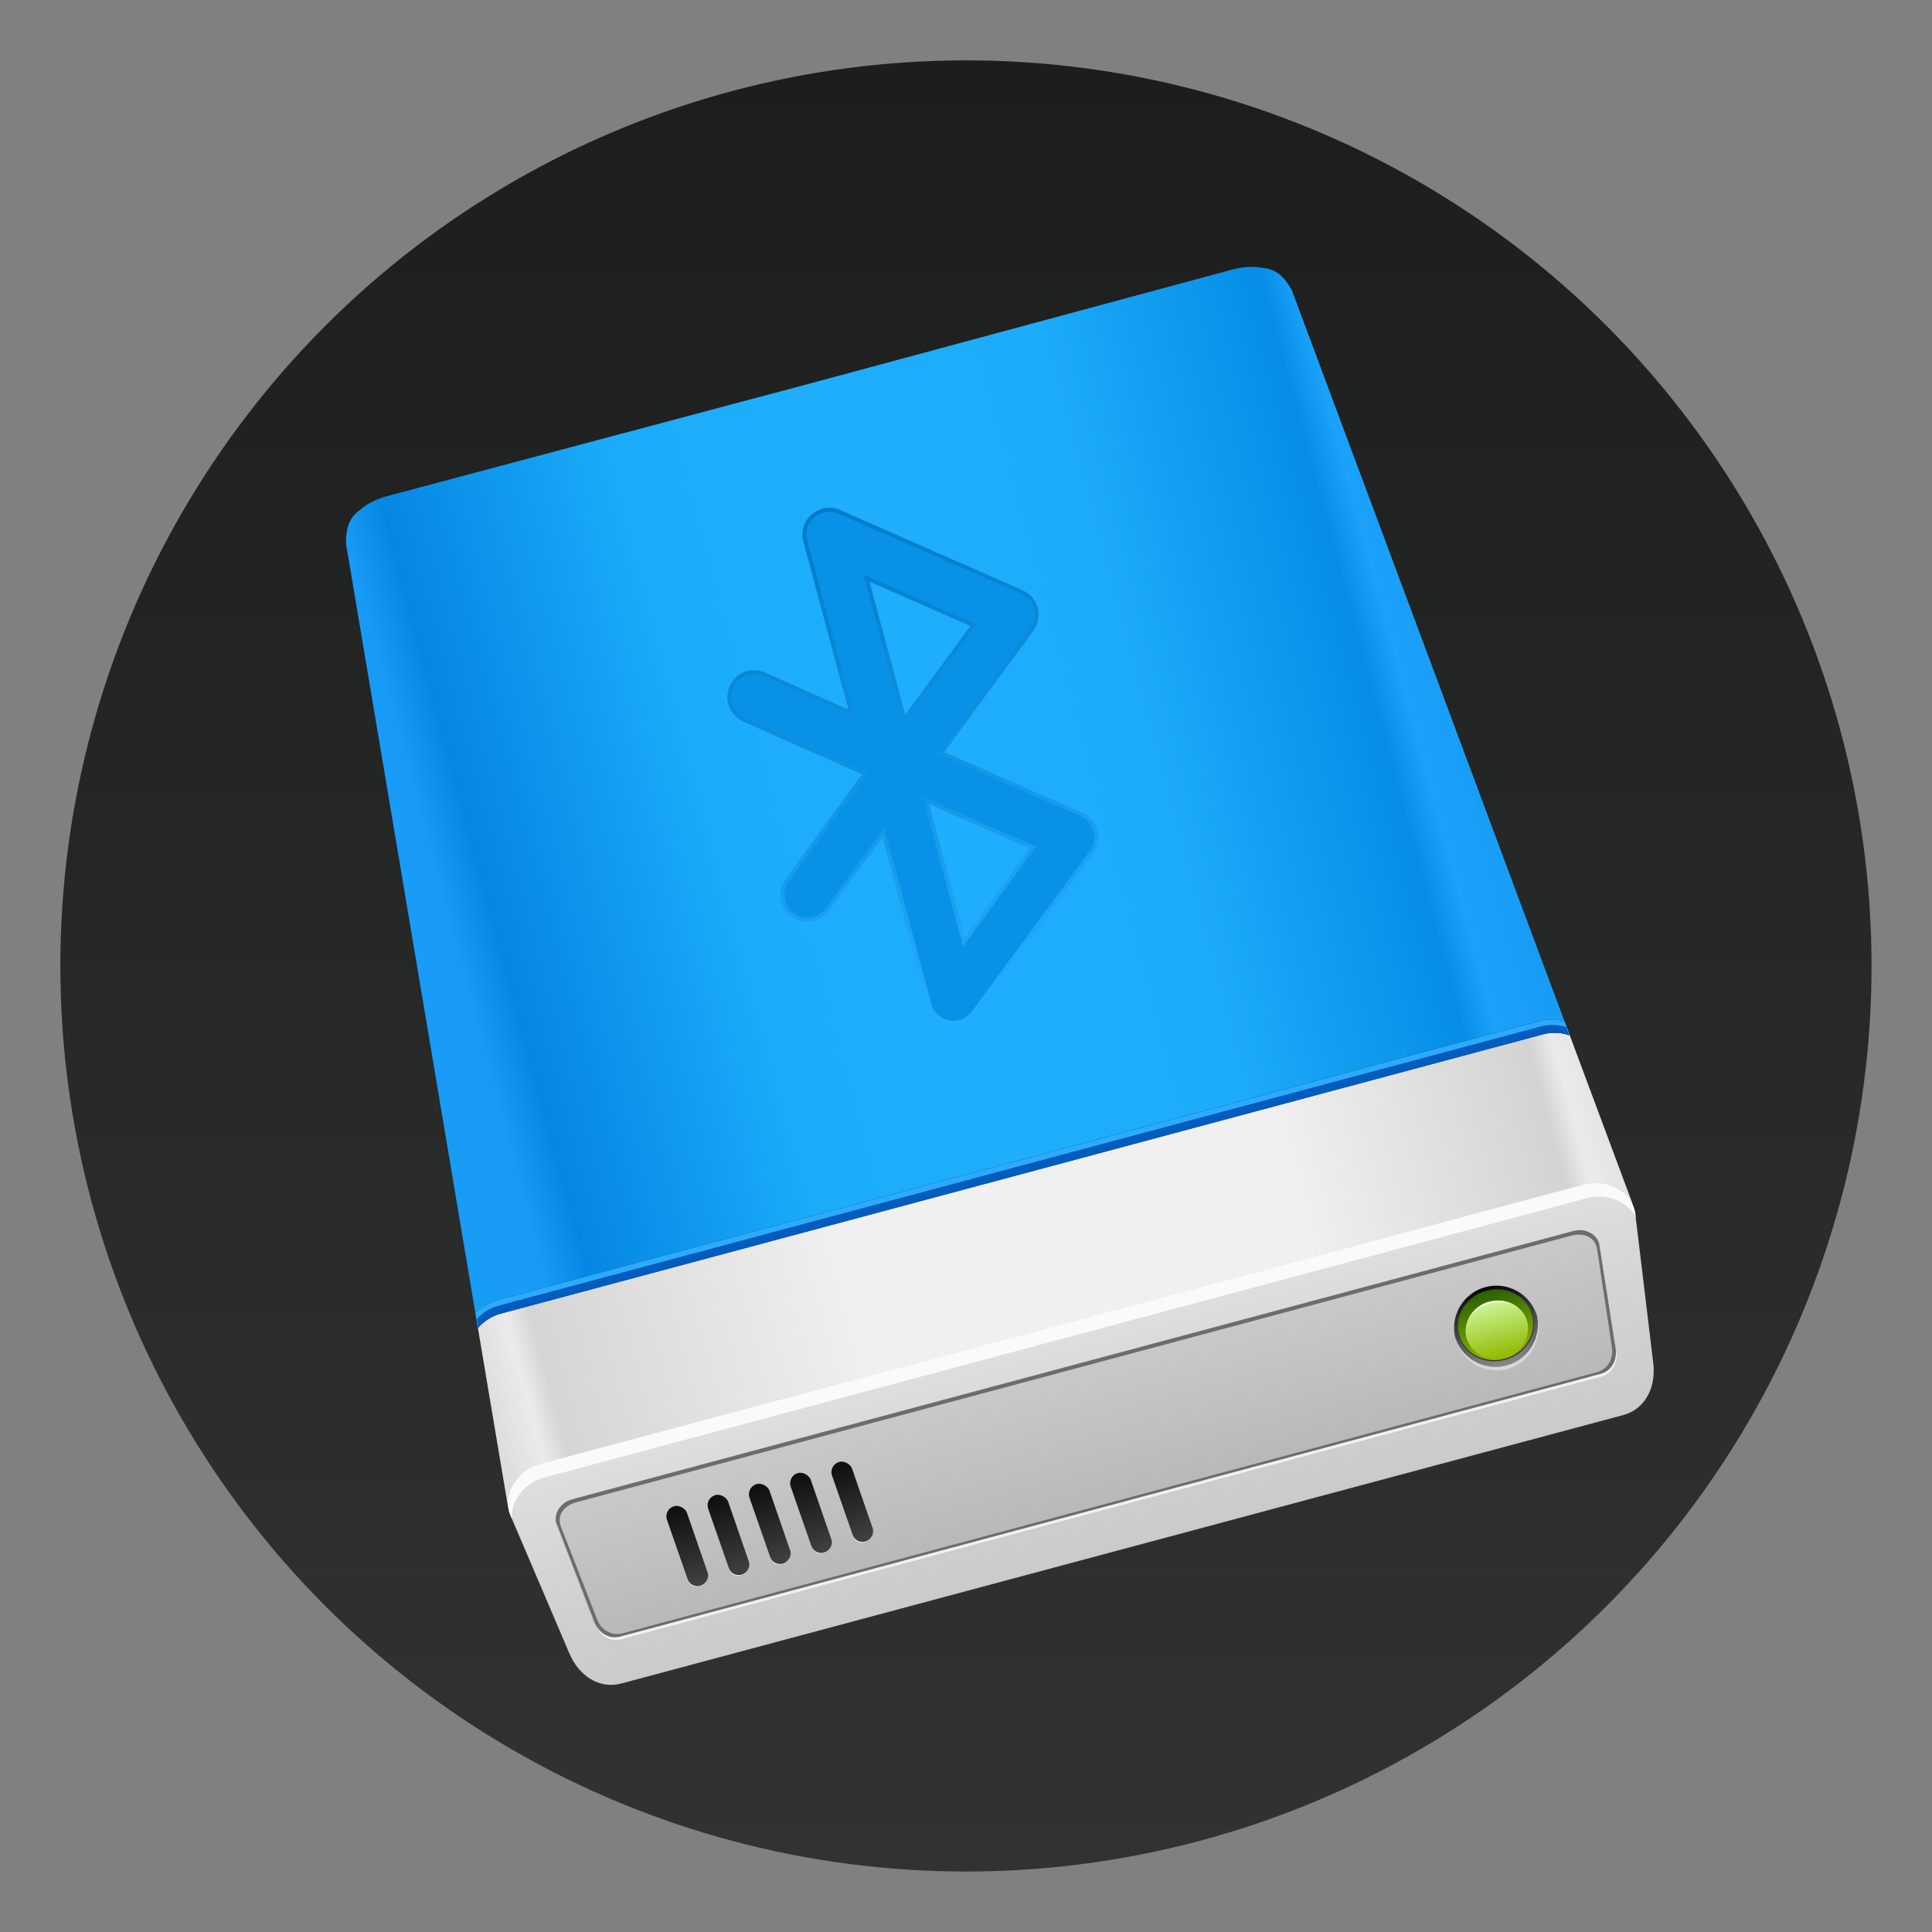 <?xml version="1.0" encoding="UTF-8"?>
<!-- Created with Inkscape (http://www.inkscape.org/) -->
<svg width="64" height="64" version="1.1" viewBox="0 0 16.933 16.933" xmlns="http://www.w3.org/2000/svg" xmlns:xlink="http://www.w3.org/1999/xlink">
 <rect x="0" y="0" width="16.933" height="16.933" fill="#808080" stroke="none"/>
 <defs>
  <linearGradient id="linearGradient122580" x1="-253" x2="-198" y1="58.33" y2="58.33" gradientTransform="matrix(.179 -.048 .048 .179 46.845 -9.979)" gradientUnits="userSpaceOnUse">
   <stop stop-color="#ddd" offset="0"/>
   <stop stop-color="#ebebeb" offset=".035"/>
   <stop stop-color="#d5d5d5" offset=".055"/>
   <stop stop-color="#f0f0f0" offset=".331"/>
   <stop stop-color="#f0f0f0" offset=".506"/>
   <stop stop-color="#f0f0f0" offset=".715"/>
   <stop stop-color="#d3d3d3" offset=".944"/>
   <stop stop-color="#ebebeb" offset=".965"/>
   <stop stop-color="#e1e1e1" offset="1"/>
  </linearGradient>
  <linearGradient id="linearGradient158037" x1="-252.13" x2="-198.87" y1="33.15" y2="33.15" gradientTransform="matrix(.179 -.048 .048 .179 46.845 -9.979)" gradientUnits="userSpaceOnUse">
   <stop stop-color="#189df7" offset="0"/>
   <stop stop-color="#189bf7" offset=".06"/>
   <stop stop-color="#0587e4" offset=".1"/>
   <stop stop-color="#1cadfa" offset=".319"/>
   <stop stop-color="#1eaefb" offset=".506"/>
   <stop stop-color="#1dacfa" offset=".695"/>
   <stop stop-color="#068ee7" offset=".905"/>
   <stop stop-color="#1ba1f9" offset=".934"/>
   <stop stop-color="#169cf5" offset="1"/>
  </linearGradient>
  <linearGradient id="linearGradient3986" x1="-59.557" x2="-59.557" y1="15.884" y2="18.79" gradientTransform="matrix(.677 -.182 .182 .677 46.845 -9.979)" gradientUnits="userSpaceOnUse">
   <stop stop-color="#dfdfdf" offset="0"/>
   <stop stop-color="#d2d2d2" offset=".532"/>
   <stop stop-color="#cacaca" offset="1"/>
  </linearGradient>
  <linearGradient id="linearGradient12298" x1="-58.757" x2="-58.757" y1="16.466" y2="18.206" gradientTransform="matrix(.677 -.182 .179 .669 46.884 -9.833)" gradientUnits="userSpaceOnUse">
   <stop stop-color="#c8c8c8" offset="0"/>
   <stop stop-color="#b8b8b8" offset="1"/>
  </linearGradient>
  <linearGradient id="linearGradient988" x1="-61.911" x2="-61.911" y1="14.023" y2="15.081" gradientTransform="matrix(.701 0 0 .701 44.779 4.572)" gradientUnits="userSpaceOnUse" xlink:href="#linearGradient24279"/>
  <linearGradient id="linearGradient24279">
   <stop stop-color="#0d0d0d" offset="0"/>
   <stop stop-color="#414141" offset="1"/>
  </linearGradient>
  <linearGradient id="linearGradient990" x1="-61.911" x2="-61.911" y1="14.023" y2="15.081" gradientTransform="matrix(.701 0 0 .701 45.153 4.599)" gradientUnits="userSpaceOnUse" xlink:href="#linearGradient24279"/>
  <linearGradient id="linearGradient992" x1="-61.911" x2="-61.911" y1="14.023" y2="15.081" gradientTransform="matrix(.701 0 0 .701 45.526 4.625)" gradientUnits="userSpaceOnUse" xlink:href="#linearGradient24279"/>
  <linearGradient id="linearGradient994" x1="-61.911" x2="-61.911" y1="14.023" y2="15.081" gradientTransform="matrix(.701 0 0 .701 45.9 4.652)" gradientUnits="userSpaceOnUse" xlink:href="#linearGradient24279"/>
  <linearGradient id="linearGradient24281" x1="-61.911" x2="-61.911" y1="14.023" y2="15.081" gradientTransform="matrix(.701 0 0 .701 46.273 4.678)" gradientUnits="userSpaceOnUse" xlink:href="#linearGradient24279"/>
  <linearGradient id="linearGradient45238" x1="-55.576" x2="-55.576" y1="13.942" y2="14.996" gradientTransform="matrix(.701 0 0 .701 48.634 4.487)" gradientUnits="userSpaceOnUse">
   <stop stop-color="#070509" offset="0"/>
   <stop stop-color="#8e8e8e" offset="1"/>
  </linearGradient>
  <linearGradient id="linearGradient59949" x1="-55.566" x2="-55.566" y1="13.99" y2="14.865" gradientTransform="matrix(.701 0 0 .701 48.634 4.487)" gradientUnits="userSpaceOnUse">
   <stop stop-color="#276000" offset="0"/>
   <stop stop-color="#90b800" offset="1"/>
  </linearGradient>
  <linearGradient id="linearGradient69044" x1="-55.566" x2="-55.566" y1="13.99" y2="14.865" gradientTransform="matrix(.58 0 0 .58 41.898 6.282)" gradientUnits="userSpaceOnUse">
   <stop stop-color="#cef59a" offset="0"/>
   <stop stop-color="#91ba00" offset="1"/>
  </linearGradient>
  <linearGradient id="linearGradient106117" x1="-55.566" x2="-55.566" y1="13.99" y2="14.223" gradientTransform="matrix(.56 -.15 .15 .56 42.096 -4.776)" gradientUnits="userSpaceOnUse">
   <stop stop-color="#fff" offset="0"/>
   <stop stop-color="#bee571" offset="1"/>
  </linearGradient>
  <linearGradient id="linearGradient6371" x1="4.545" x2="4.545" y1="2.509" y2="9.133" gradientTransform="matrix(.677 -.182 .182 .677 3.701 3.596)" gradientUnits="userSpaceOnUse">
   <stop stop-color="#0079c7" offset="0"/>
   <stop stop-color="#27acfe" offset="1"/>
  </linearGradient>
  <linearGradient id="b-5-6" x1="9.26" x2="9.26" y1="-.262" y2="15.612" gradientTransform="translate(-.794 .792)" gradientUnits="userSpaceOnUse">
   <stop stop-color="#1c1d1d" offset="0"/>
   <stop stop-color="#313232" offset="1"/>
  </linearGradient>
 </defs>
 <circle cx="8.466" cy="8.466" r="7.937" fill="url(#b-5-6)" image-rendering="optimizeSpeed" stroke-width=".963" style="paint-order:stroke markers fill"/>
 <g stroke-width=".715">
  <path d="m13.759 9.076c-0.006-0.002-0.011-0.004-0.017-0.006-0.01-0.003-0.02-0.005-0.03-0.008-0.01-0.002-0.02-0.004-0.031-0.006-0.01-0.001-0.021-0.003-0.031-0.003-0.011-6.96e-4 -0.021-6.64e-4 -0.032-5.225e-4 -0.011 1.389e-4 -0.021 7.211e-4 -0.032 0.002-0.011 9.685e-4 -0.021 0.002-0.031 0.004-0.01 0.002-0.021 0.004-0.031 0.007l-9.136 2.448c-0.01 0.003-0.021 0.006-0.031 0.01-0.01 0.004-0.02 0.008-0.029 0.012-0.01 0.004-0.019 0.009-0.028 0.014-0.009 0.005-0.018 0.01-0.027 0.016-0.009 0.006-0.018 0.012-0.026 0.019-0.008 0.006-0.016 0.013-0.024 0.02-0.008 7e-3 -0.015 0.014-0.022 0.022-0.004 0.004-0.008 9e-3 -0.012 0.014l0.257 1.528c0.007 0.042 0.02 0.081 0.038 0.117 0.007 0.014 0.015 0.028 0.024 0.041 0.004 0.007 0.009 0.013 0.014 0.02 0.014 0.019 0.03 0.037 0.047 0.053 0.028 0.027 0.061 0.051 0.095 0.07 0.007 0.004 0.014 0.008 0.021 0.011 0.036 0.018 0.074 0.031 0.114 0.04 0.008 0.002 0.016 0.003 0.024 0.005 0.072 0.013 0.148 0.011 0.222-0.009l8.911-2.388c0.172-0.046 0.307-0.18 0.353-0.339 0.007-0.023 0.012-0.046 0.014-0.07 9.12e-4 -0.008 0.002-0.016 0.002-0.024 9.4e-4 -0.016 8.31e-4 -0.032-1.3e-5 -0.048-0.002-0.04-0.01-0.08-0.025-0.12z" fill="url(#linearGradient122580)"/>
  <path d="m13.713 8.953c-0.011-0.003-0.022-0.006-0.033-0.009-0.012-0.003-0.024-0.005-0.037-0.006-0.012-0.002-0.025-0.003-0.038-0.003-0.013-3.405e-4 -0.025-1.272e-4 -0.038 6.828e-4 -0.013 8.127e-4 -0.026 0.002-0.038 0.004-0.013 0.002-0.025 0.005-0.037 0.008l-9.137 2.448c-0.012 0.003-0.024 0.007-0.036 0.012-0.012 0.004-0.024 0.01-0.035 0.015-0.011 0.006-0.022 0.012-0.033 0.018-0.011 0.007-0.021 0.014-0.031 0.022-0.01 0.008-0.02 0.015-0.029 0.024-0.008 0.008-0.016 0.016-0.024 0.024l0.022 0.13c0.004-0.005 0.008-0.009 0.012-0.014 0.007-0.008 0.015-0.015 0.022-0.022 0.008-7e-3 0.016-0.014 0.024-0.02 0.008-0.006 0.017-0.013 0.026-0.019 0.009-0.006 0.018-0.011 0.027-0.016 0.009-0.005 0.019-0.01 0.028-0.014 0.01-0.004 0.019-0.008 0.029-0.012 0.01-0.004 0.02-7e-3 0.031-0.01l9.136-2.448c0.01-0.003 0.021-0.005 0.031-0.007 0.01-0.002 0.021-0.003 0.031-0.004 0.011-9.686e-4 0.021-0.002 0.032-0.002 0.011-1.389e-4 0.021-1.786e-4 0.032 5.225e-4 0.011 6.96e-4 0.021 0.002 0.031 0.003 0.01 0.001 0.021 0.003 0.031 0.006 0.01 0.002 0.02 0.005 0.03 0.008 0.006 0.002 0.011 0.004 0.017 0.006z" fill="#015cbe"/>
  <path d="m3.401 4.346c-0.099 0.026-0.18 0.066-0.241 0.119-0.102 0.073-0.129 0.164-0.127 0.302l1.134 6.744c0.008-0.008 0.016-0.016 0.024-0.024 0.009-0.009 0.019-0.016 0.029-0.024 0.01-0.008 0.021-0.015 0.031-0.022 0.011-0.007 0.022-0.013 0.033-0.018 0.011-0.006 0.023-0.011 0.035-0.015 0.012-0.004 0.024-0.008 0.036-0.012l9.137-2.448c0.012-0.003 0.025-0.006 0.037-0.008 0.013-0.002 0.026-0.003 0.038-0.004 0.013-8.127e-4 0.025-0.001 0.038-6.829e-4 0.013 3.405e-4 0.025 0.001 0.038 0.003 0.012 0.002 0.025 0.004 0.037 0.006 0.011 0.002 0.022 0.006 0.033 0.009l-2.39-6.408c-0.067-0.12-0.136-0.187-0.261-0.198-0.079-0.016-0.169-0.009-0.268 0.017l-3.695 0.997z" fill="url(#linearGradient158037)"/>
 </g>
 <g stroke-linecap="round" stroke-linejoin="round">
  <path d="m4.737 12.831 9.141-2.449c0.199-0.053 0.43 0.058 0.455 0.262l0.157 1.303c0.025 0.204-0.064 0.401-0.262 0.455l-8.782 2.353c-0.199 0.053-0.374-0.073-0.455-0.262l-0.515-1.207c-0.081-0.189 0.064-0.401 0.262-0.455z" color="#000000" fill="url(#linearGradient3986)" stroke-width=".037" style="-inkscape-stroke:none"/>
  <path d="m5.012 13.141 8.782-2.353c0.099-0.027 0.211 0.03 0.227 0.131l0.145 0.922c0.016 0.102-0.032 0.201-0.131 0.227l-8.594 2.303c-0.099 0.027-0.191-0.035-0.227-0.131l-0.334-0.871c-0.037-0.096 0.032-0.201 0.131-0.227z" color="#000000" fill="#6c6c6c" stroke-width=".029" style="-inkscape-stroke:none"/>
  <path d="m4.737 12.831c-0.199 0.053-0.343 0.265-0.262 0.455l0.01 0.023c-0.009-0.16 0.119-0.315 0.284-0.359l9.142-2.449c0.166-0.044 0.353 0.026 0.426 0.169l-0.003-0.025c-0.025-0.204-0.256-0.316-0.455-0.262z" color="#000000" fill="#fafafa" stroke-width=".037" style="-inkscape-stroke:none"/>
  <path d="m5.05 13.167 8.725-2.338c0.099-0.026 0.206 0.009 0.223 0.12l0.13 0.863c0.014 0.095-0.035 0.189-0.133 0.215l-8.538 2.288c-0.099 0.026-0.188-0.03-0.223-0.12l-0.317-0.813c-0.042-0.107 0.035-0.189 0.133-0.215z" color="#000000" fill="url(#linearGradient12298)" stroke-width=".028" style="-inkscape-stroke:none"/>
  <path d="m4.874 13.342c0.002 9e-3 0.004 0.018 0.007 0.027l0.334 0.871c0.037 0.096 0.128 0.158 0.227 0.131l8.594-2.303c0.099-0.027 0.147-0.126 0.131-0.227l-0.145-0.922c-0.002-0.009-0.004-0.018-0.007-0.027l0.145 0.922c0.016 0.102-0.032 0.201-0.131 0.227l-8.594 2.303c-0.099 0.027-0.191-0.035-0.227-0.131z" color="#000000" fill="#f0f0f0" stroke-width=".029" style="-inkscape-stroke:none"/>
  <g stroke-width=".037">
   <rect transform="rotate(-19.072)" x="1.172" y="14.407" width=".186" height=".742" ry=".093" fill="url(#linearGradient988)"/>
   <path d="m5.842 13.314c6.22e-4 0.002 0.001 0.005 0.002 0.007l0.182 0.526c0.017 0.049 0.069 0.074 0.118 0.057 0.048-0.016 0.073-0.067 0.059-0.115 0.01 0.045-0.015 0.092-0.06 0.108-0.049 0.017-0.101-0.009-0.118-0.058z" fill="#f0f0f0"/>
   <rect transform="rotate(-19.072)" x="1.545" y="14.433" width=".186" height=".742" ry=".093" fill="url(#linearGradient990)"/>
   <path d="m6.204 13.217c6.219e-4 0.002 0.001 0.005 0.002 0.007l0.182 0.526c0.017 0.049 0.069 0.074 0.118 0.057 0.048-0.016 0.073-0.067 0.059-0.115 0.01 0.045-0.015 0.092-0.06 0.108-0.049 0.017-0.101-0.009-0.118-0.058z" fill="#f0f0f0"/>
   <rect transform="rotate(-19.072)" x="1.919" y="14.46" width=".186" height=".742" ry=".093" fill="url(#linearGradient992)"/>
   <path d="m6.566 13.12c6.221e-4 0.002 0.001 0.005 0.002 0.007l0.182 0.526c0.017 0.049 0.069 0.074 0.118 0.057 0.048-0.016 0.073-0.067 0.059-0.115 0.01 0.045-0.015 0.092-0.06 0.108-0.049 0.017-0.101-0.009-0.118-0.058z" fill="#f0f0f0"/>
   <rect transform="rotate(-19.072)" x="2.292" y="14.487" width=".186" height=".742" ry=".093" fill="url(#linearGradient994)"/>
   <path d="m6.927 13.023c6.219e-4 0.002 0.001 0.005 0.002 0.007l0.182 0.526c0.017 0.049 0.069 0.074 0.118 0.057 0.048-0.016 0.073-0.067 0.059-0.115 0.01 0.045-0.015 0.092-0.06 0.108-0.049 0.017-0.101-0.009-0.118-0.058z" fill="#f0f0f0"/>
   <rect transform="rotate(-19.072)" x="2.666" y="14.513" width=".186" height=".742" ry=".093" fill="url(#linearGradient24281)"/>
   <path d="m7.289 12.926c6.22e-4 0.002 0.001 0.005 0.002 0.007l0.182 0.526c0.017 0.049 0.069 0.074 0.118 0.057 0.048-0.016 0.073-0.067 0.059-0.115 0.01 0.045-0.015 0.092-0.06 0.108-0.049 0.017-0.101-0.009-0.118-0.058z" fill="#f0f0f0"/>
  </g>
  <circle transform="rotate(-15)" cx="9.656" cy="14.637" r=".371" fill="url(#linearGradient45238)" stroke-width=".042"/>
  <path d="m13.469 11.525a0.371 0.371 0 0 1-0.265 0.443 0.371 0.371 0 0 1-0.45-0.248 0.371 0.371 0 0 0 0.003 0.016 0.371 0.371 0 0 0 0.455 0.262 0.371 0.371 0 0 0 0.262-0.455 0.371 0.371 0 0 0-0.005-0.018z" fill="#d9d9d9" stroke-width=".042"/>
  <ellipse transform="rotate(-15)" cx="9.656" cy="14.613" rx=".337" ry=".313" fill="#33323a" stroke-width=".037"/>
  <ellipse transform="rotate(-15)" cx="9.656" cy="14.608" rx=".331" ry=".308" fill="url(#linearGradient59949)" stroke-width=".036"/>
  <ellipse transform="rotate(-15)" cx="9.656" cy="14.653" rx=".274" ry=".255" fill="url(#linearGradient69044)" stroke-width=".03"/>
  <path d="m13.054 11.409a0.255 0.274 75 0 0-0.199 0.317 0.255 0.274 75 0 0 0.018 0.046 0.252 0.272 75 0 1-0.012-0.034 0.252 0.272 75 0 1 0.197-0.314 0.252 0.272 75 0 1 0.328 0.174 0.252 0.272 75 0 1 0.006 0.033 0.255 0.274 75 0 0-0.007-0.046 0.255 0.274 75 0 0-0.331-0.175z" fill="url(#linearGradient106117)" stroke-width=".03"/>
 </g>
 <path d="m4.355 11.397c-0.012 0.003-0.024 0.007-0.036 0.012-0.012 0.004-0.024 0.01-0.035 0.015-0.011 0.006-0.022 0.012-0.033 0.018-0.011 0.007-0.021 0.014-0.031 0.022-0.01 0.008-0.02 0.015-0.029 0.024-0.008 0.008-0.016 0.016-0.024 0.024l0.022 0.13c0.001-0.002 0.003-0.003 0.004-0.004l-0.013-0.079c0.008-0.008 0.016-0.016 0.024-0.024 0.009-0.009 0.019-0.016 0.029-0.024 0.01-0.008 0.021-0.015 0.031-0.022 0.011-0.007 0.022-0.013 0.033-0.018 0.011-0.006 0.023-0.011 0.035-0.015 0.012-0.004 0.024-0.008 0.036-0.012l9.137-2.448c0.012-0.003 0.025-0.006 0.037-0.008 0.013-0.002 0.026-0.003 0.038-0.004 0.013-8.127e-4 0.025-0.001 0.038-6.829e-4 0.013 3.405e-4 0.025 0.001 0.038 0.003 0.012 0.002 0.025 0.004 0.037 0.006 0.011 0.002 0.022 0.006 0.033 0.009l0.028 0.074c0.002 6.225e-4 0.004 0.001 0.006 0.002l-0.046-0.123c-0.011-0.003-0.022-0.006-0.033-0.009-0.012-0.003-0.024-0.005-0.037-0.006-0.012-0.002-0.025-0.003-0.038-0.003-0.013-3.405e-4 -0.025-1.273e-4 -0.038 6.828e-4 -0.013 8.127e-4 -0.026 0.002-0.038 0.004-0.013 0.002-0.025 0.005-0.037 0.008z" fill="#2cabfc" stroke-width=".715"/>
 <path d="m7.236 4.471c-0.04 0.006-0.078 0.023-0.11 0.05-0.063 0.054-0.09 0.14-0.068 0.221l0.404 1.508-0.764-0.34c-0.11-0.049-0.238 8.338e-4 -0.287 0.111-0.049 0.11 5.828e-4 0.238 0.11 0.287l1.06 0.471-0.682 0.937c-0.071 0.097-0.049 0.233 0.048 0.304 0.055 0.04 0.123 0.051 0.184 0.034 0.046-0.012 0.089-0.04 0.119-0.082l0.492-0.676 0.404 1.508c0.022 0.081 0.088 0.142 0.17 0.157 0.033 0.006 0.066 0.004 0.097-0.004 0.047-0.013 0.089-0.041 0.119-0.081l1.034-1.409c0.039-0.053 0.052-0.121 0.035-0.185-0.017-0.064-0.062-0.116-0.123-0.143l-1.229-0.54 0.794-1.082c0.039-0.053 0.052-0.121 0.035-0.185-0.017-0.064-0.062-0.116-0.123-0.143l-1.6-0.703c-0.038-0.017-0.08-0.022-0.119-0.016zm0.359 0.596 0.937 0.412-0.606 0.825zm0.522 1.95 0.937 0.412-0.606 0.825z" fill="#0892e7" fill-rule="evenodd" stroke="url(#linearGradient6371)" stroke-width=".035"/>
</svg>
